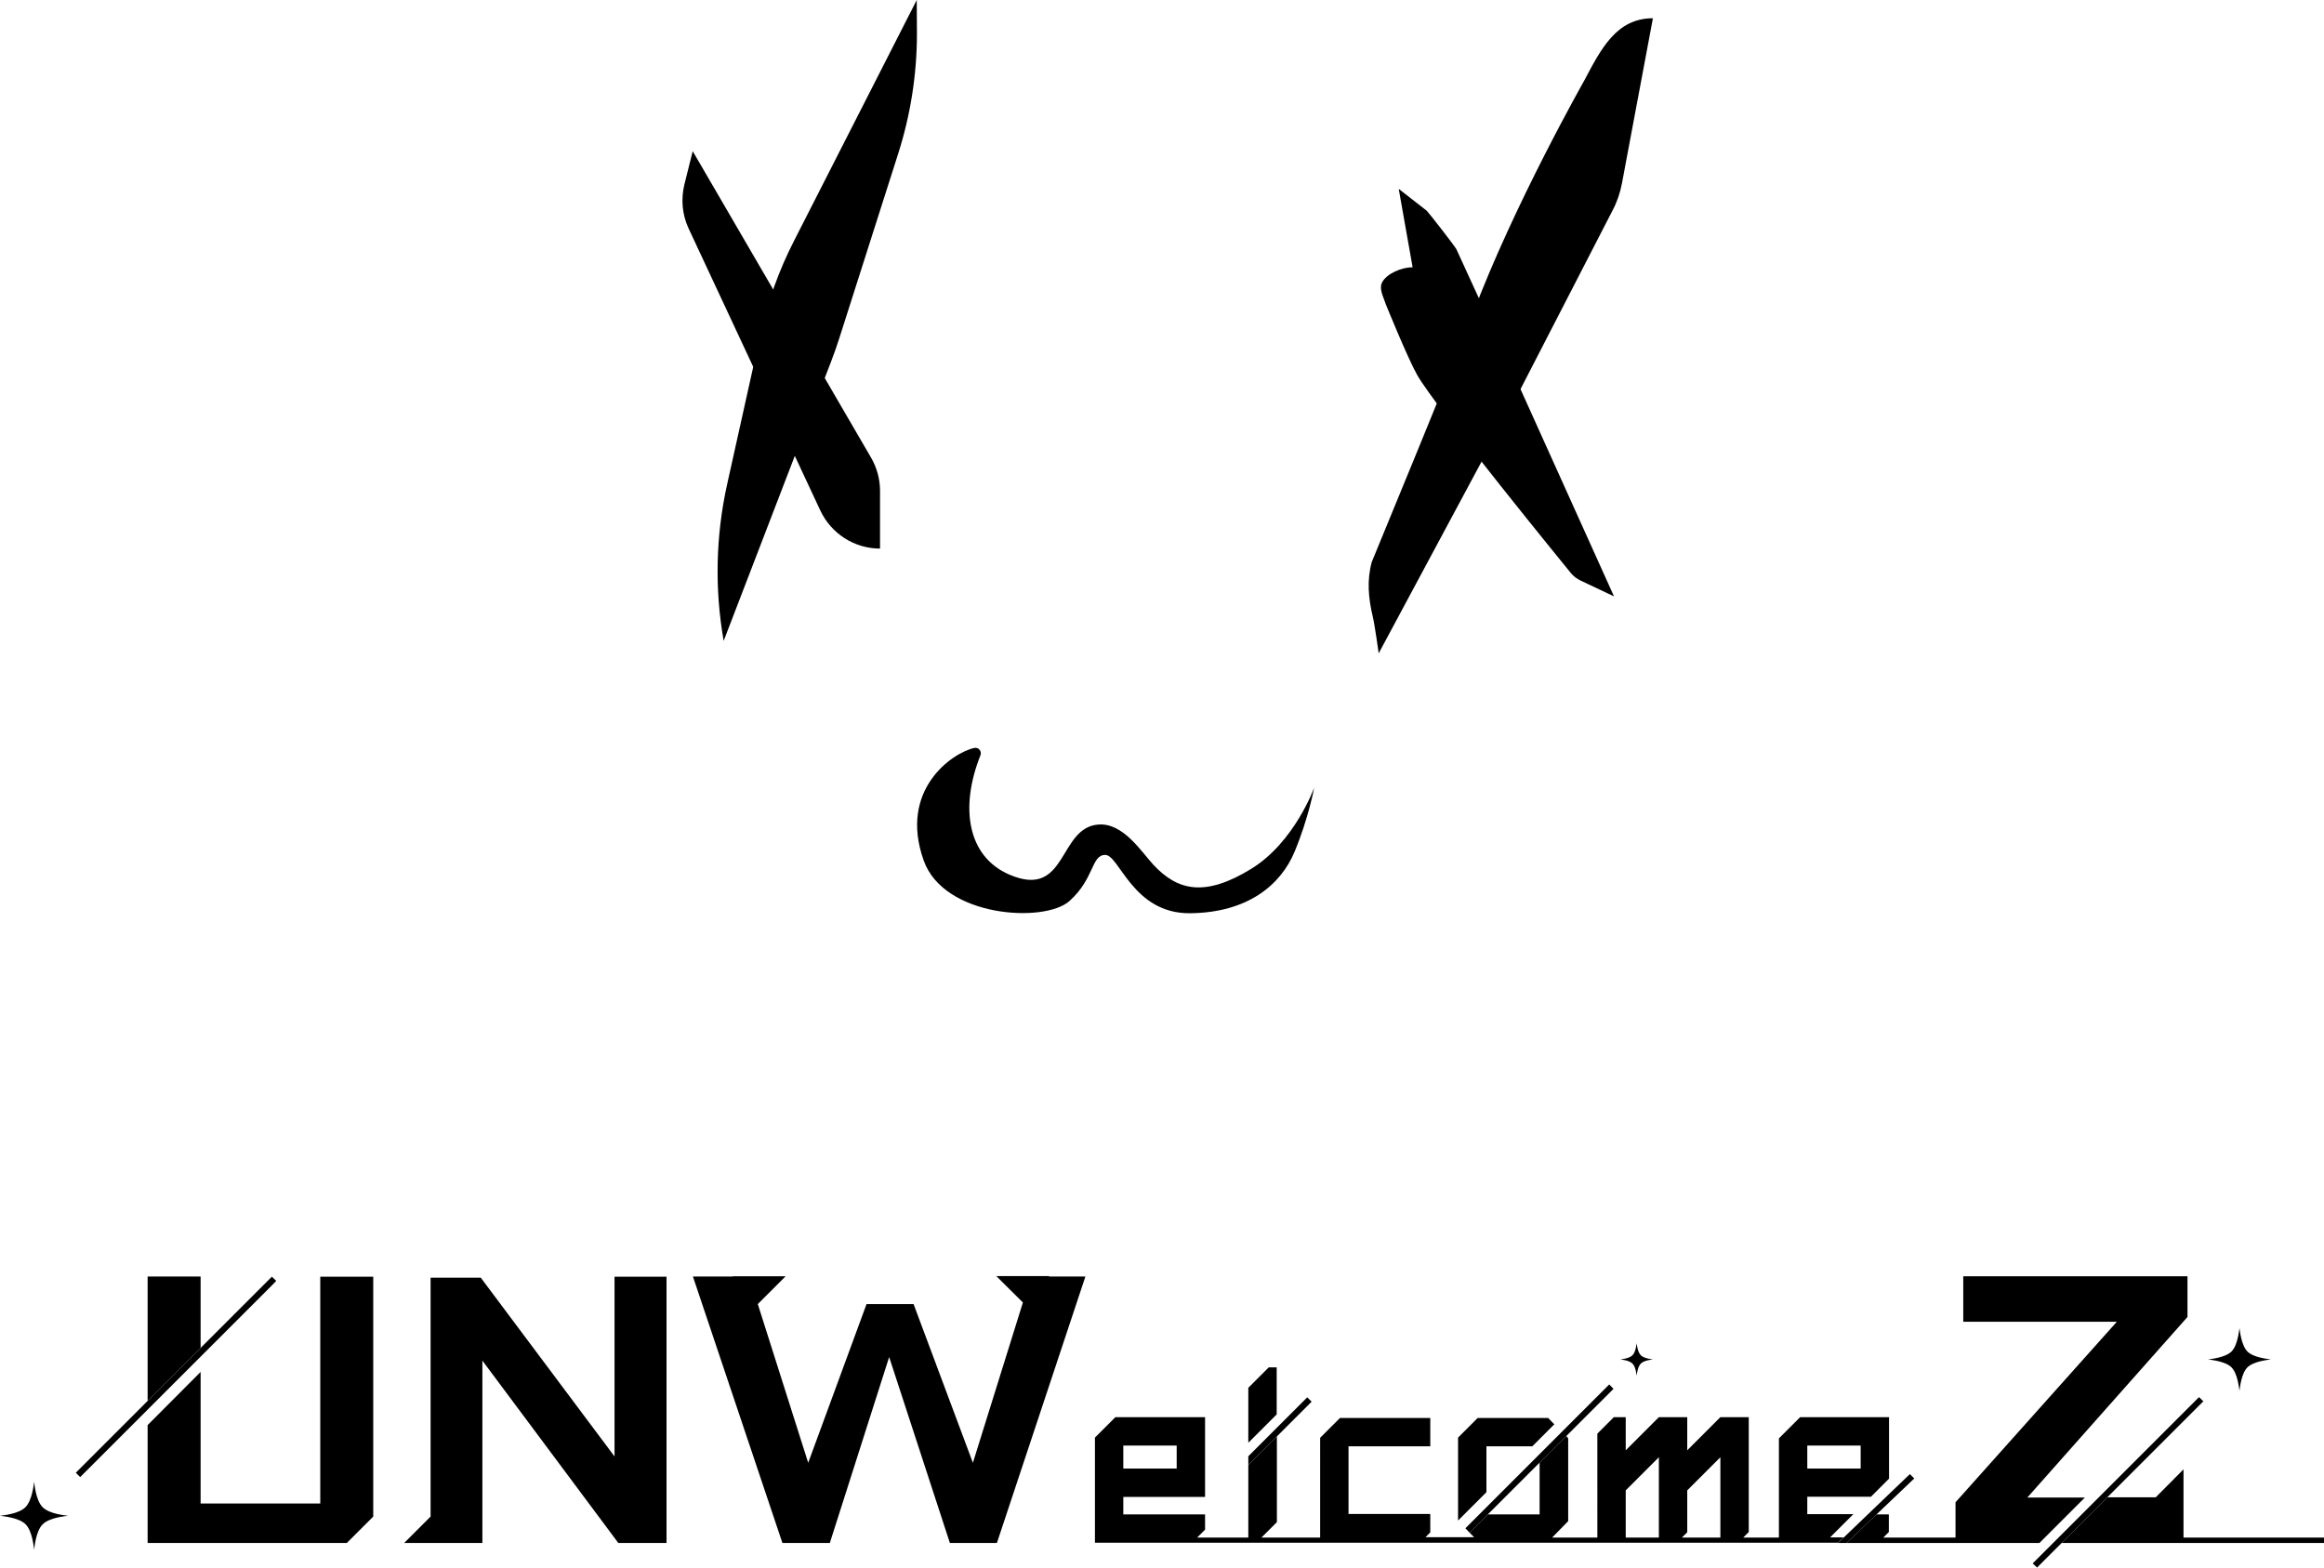 <?xml version="1.0" encoding="utf-8"?>
<!-- Generator: Adobe Illustrator 26.0.2, SVG Export Plug-In . SVG Version: 6.00 Build 0)  -->
<svg version="1.1" id="_圖層_1" xmlns="http://www.w3.org/2000/svg" xmlns:xlink="http://www.w3.org/1999/xlink" x="0px" y="0px"
	 viewBox="0 0 1171.2 790.1" style="enable-background:new 0 0 1171.2 790.1;" xml:space="preserve">
<style type="text/css">
	.st0{display:none;}
	.st1{display:inline;fill:none;stroke:#000000;stroke-width:60;stroke-miterlimit:10;}
	.st2{display:inline;fill:none;stroke:#000000;stroke-width:100;stroke-miterlimit:10;}
</style>
<g id="emoji">
	<path id="eye-left-left" d="M349.1,76.2L344.9,93c-1.8,7.4-1.1,15.2,2.1,22.1l66.4,142.2c5.5,11.7,17.2,19.2,30.1,19.2l0,0v-29.1
		c0-5.9-1.6-11.7-4.5-16.7L349.1,76.2L349.1,76.2z"/>
	<path id="eye-left-right" d="M462,0l-61.8,121.3c-7.7,15-13.4,31-17,47.4l-16.8,75.6c-5.7,25.9-6.3,52.6-1.7,78.7l0,0L419,181.8
		c1.4-3.7,2.7-7.3,3.9-11.1l29.7-93.1c6.3-19.7,9.5-40.2,9.5-60.8L462,0L462,0z"/>
	<path id="eye-right-left" d="M704.9,95.2l7,39.5l0,0c-5.5,0-13,3.2-15.3,7.5c-1.8,3.3,0.5,7.2,1.8,11.2c0,0,10.9,26.9,15.8,35.6
		c9.3,16.4,77.5,99.9,77.5,99.9c1.3,1.6,3,2.8,4.8,3.7l16.9,8L764,191.1l-30-65.4c-0.7-1.5-13.8-18.3-15-19.5L704.9,95.2L704.9,95.2
		z"/>
	<path id="eye-right-right" d="M798.4,40.6c0,0-35.6,62.8-56.2,117.7c-6.7,17.8-50.9,125-50.9,125c-2.5,9.2-1.7,18.1,0.5,27.4
		c1.1,4.6,3,18.6,3,18.6l71.9-134l46.1-89.5c2.2-4.2,3.7-8.7,4.6-13.4L833,9.2l0,0C814.7,9.2,806.9,24.5,798.4,40.6L798.4,40.6z"/>
	<path id="mouth" d="M494.1,380.7c0.8-2-0.9-4.2-3.1-3.7c-11.1,2.4-38.2,21.1-25.5,56.7c10.1,28.6,60.7,31.7,73.4,20.5
		c12.7-11.3,11-23.3,18.1-23.3s13.9,29.7,42.8,29.4c28.9-0.3,45.7-14.2,52.7-31.2c7-16.9,9.8-32.1,9.8-32.1s-9.9,27.5-31.7,40.9
		c-23.1,14.2-37,11.3-49.4-2.1c-6.1-6.6-15.2-21.2-27.7-20.2c-20.3,1.5-15.5,37.9-44.9,25.2C487.4,431.6,483.7,406.8,494.1,380.7
		L494.1,380.7z"/>
</g>
<g id="text">
	<polygon points="528.7,643.4 528.7,643.2 502.1,643.2 515.5,656.5 490.3,737.3 460.4,657.3 436.7,657.3 407.3,737.3 381.9,657.3 
		395.9,643.3 369.3,643.3 369.3,643.4 349.2,643.4 394.3,777.7 418.2,777.7 448.1,684 478.7,777.7 502.4,777.7 547,643.4 	"/>
	<polygon points="309.7,643.5 309.7,734.1 242.3,644 217,644 217,764.4 203.7,777.7 217,777.7 230.2,777.7 243.1,777.7 243.1,685.8 
		311.6,777.7 335.9,777.7 335.9,643.5 	"/>
	<polygon points="161.4,643.5 161.4,757.8 101.1,757.8 101.1,691.5 74.4,718.3 74.4,777.7 161.4,777.7 174.8,777.7 188.1,764.4 
		188.1,643.5 	"/>
	<polygon points="643.4,712.9 643.4,689.2 639.4,689.2 629.1,699.5 629.1,727.2 	"/>
	<polygon points="744.7,714.7 734.8,724.6 734.8,766.4 749.1,752.1 749.1,729 772.2,729 783.3,717.9 780.2,714.7 	"/>
	<polygon points="930.6,777.7 1027.8,777.7 1050.7,754.8 1021.7,754.8 1102.4,663.8 1102.4,643.3 989.4,643.3 989.4,666.2 
		1066.8,666.2 985.5,757.2 985.5,775 949.1,775 951.9,772.2 951.9,763.3 945.7,763.3 	"/>
	<g>
		<path d="M942.8,754.5l9.2-9.2v-31h-44.8L896.5,725v50h-18l2.8-2.8v-57.9H867L850.3,731v-16.7H836L819.3,731v-16.7h-6l-8.3,8.3V775
			h-22.8l8.1-8.3V725l-0.9-1.2l23.8-23.8h-0.1l-37.2,37.2v26.1h-26.1l-9.2,9.2l2.3,2.3h-4.7H734h-15.6l2.4-2.4v-9.3h-41.2V729h41.2
			v-14.3h-45.5l-10,10V775h-29.6l7.8-7.8V724l-14.4,14.4V775h-25.8l4-4v-7.7h-41.2v-8.8h41.2v-40.2h-45.2l-10.3,10.3v53h179.4h4.3
			h190.8l2.8-2.7h-6.8l11.7-11.7h-23.2v-8.8h32V754.5z M910.8,728.6h26.9v11.6h-26.9V728.6z M566.1,728.6H593v11.6h-26.9V728.6z
			 M836,775h-16.7v-23.8l16.7-16.7V775z M867,775h-19.4l2.7-2.7v-21.1l16.7-16.7V775z"/>
		<polygon points="945.8,759 929.1,775 929.1,775 		"/>
	</g>
	<polygon points="1100.4,775 1100.4,754.5 1100.4,740.6 1086.4,754.7 1062,754.7 1039,777.7 1171.2,777.7 1171.2,775 	"/>
	<polygon points="101.1,679.4 101.1,643.4 74.4,643.4 74.4,706.1 	"/>
</g>
<g id="stars">
	<path id="star1" d="M17.2,746.9c0.2,1.1,0.8,9.3,4.3,12.8s11.7,4.1,12.8,4.3c-1.1,0.2-9.3,0.8-12.8,4.3s-4.1,11.7-4.3,12.8
		c-0.2-1.1-0.8-9.3-4.3-12.8S1.1,764.2,0,764c1.1-0.2,9.3-0.8,12.8-4.3S17,748,17.2,746.9z"/>
	<path id="star3" d="M1128.6,669.4c0.2,1,0.8,8.5,4,11.8c3.2,3.2,10.8,3.8,11.8,4c-1,0.2-8.5,0.8-11.8,4c-3.2,3.2-3.8,10.8-4,11.8
		c-0.2-1-0.8-8.5-4-11.8c-3.2-3.2-10.8-3.8-11.8-4c1-0.2,8.5-0.8,11.8-4C1127.8,677.9,1128.4,670.4,1128.6,669.4z"/>
	<path id="star2" d="M824.8,677c0.1,0.5,0.4,4.4,2.1,6.1c1.7,1.7,5.6,2,6.1,2.1c-0.5,0.1-4.4,0.4-6.1,2.1c-1.7,1.7-2,5.6-2.1,6.1
		c-0.1-0.5-0.4-4.4-2.1-6.1s-5.6-2-6.1-2.1c0.5-0.1,4.4-0.4,6.1-2.1S824.7,677.5,824.8,677z"/>
</g>
<g id="lines">
	<polygon id="line2" points="661,706.5 658.8,704.3 629.1,734 629.1,738.3 629.1,738.4 643.5,724 	"/>
	<polygon id="line4" points="962.5,743 945.8,759 926.3,777.7 930.6,777.7 964.7,745.2 	"/>
	<polygon id="line3" points="749.8,763.3 775.9,737.2 813.1,700 811,697.8 738.5,770.3 740.6,772.5 	"/>
	<polygon id="line5" points="1110.4,706.3 1108.2,704.2 1024.4,788 1026.6,790.1 1039,777.7 1062,754.7 	"/>
	<polygon id="line1" points="120.1,660.4 115,665.5 101.1,679.4 64,716.5 101.1,679.4 101.1,679.4 38.2,742.3 40.4,744.5 
		137.1,647.8 139.2,645.6 137,643.5 	"/>
</g>
<g id="masks" class="st0">
	<line id="mask-right-left" class="st1" x1="682" y1="82.3" x2="827.3" y2="336.2"/>
	<line id="mask-left-right" class="st1" x1="468.5" y1="0" x2="349.2" y2="323"/>
	<line id="mask-right-right" class="st1" x1="839" y1="2" x2="689.8" y2="350.7"/>
	<line id="mask-left-left" class="st1" x1="316.8" y1="46.6" x2="462.2" y2="300.6"/>
	<line id="mask-mouth" class="st2" x1="377.9" y1="420.4" x2="796.2" y2="418.6"/>
</g>
</svg>
